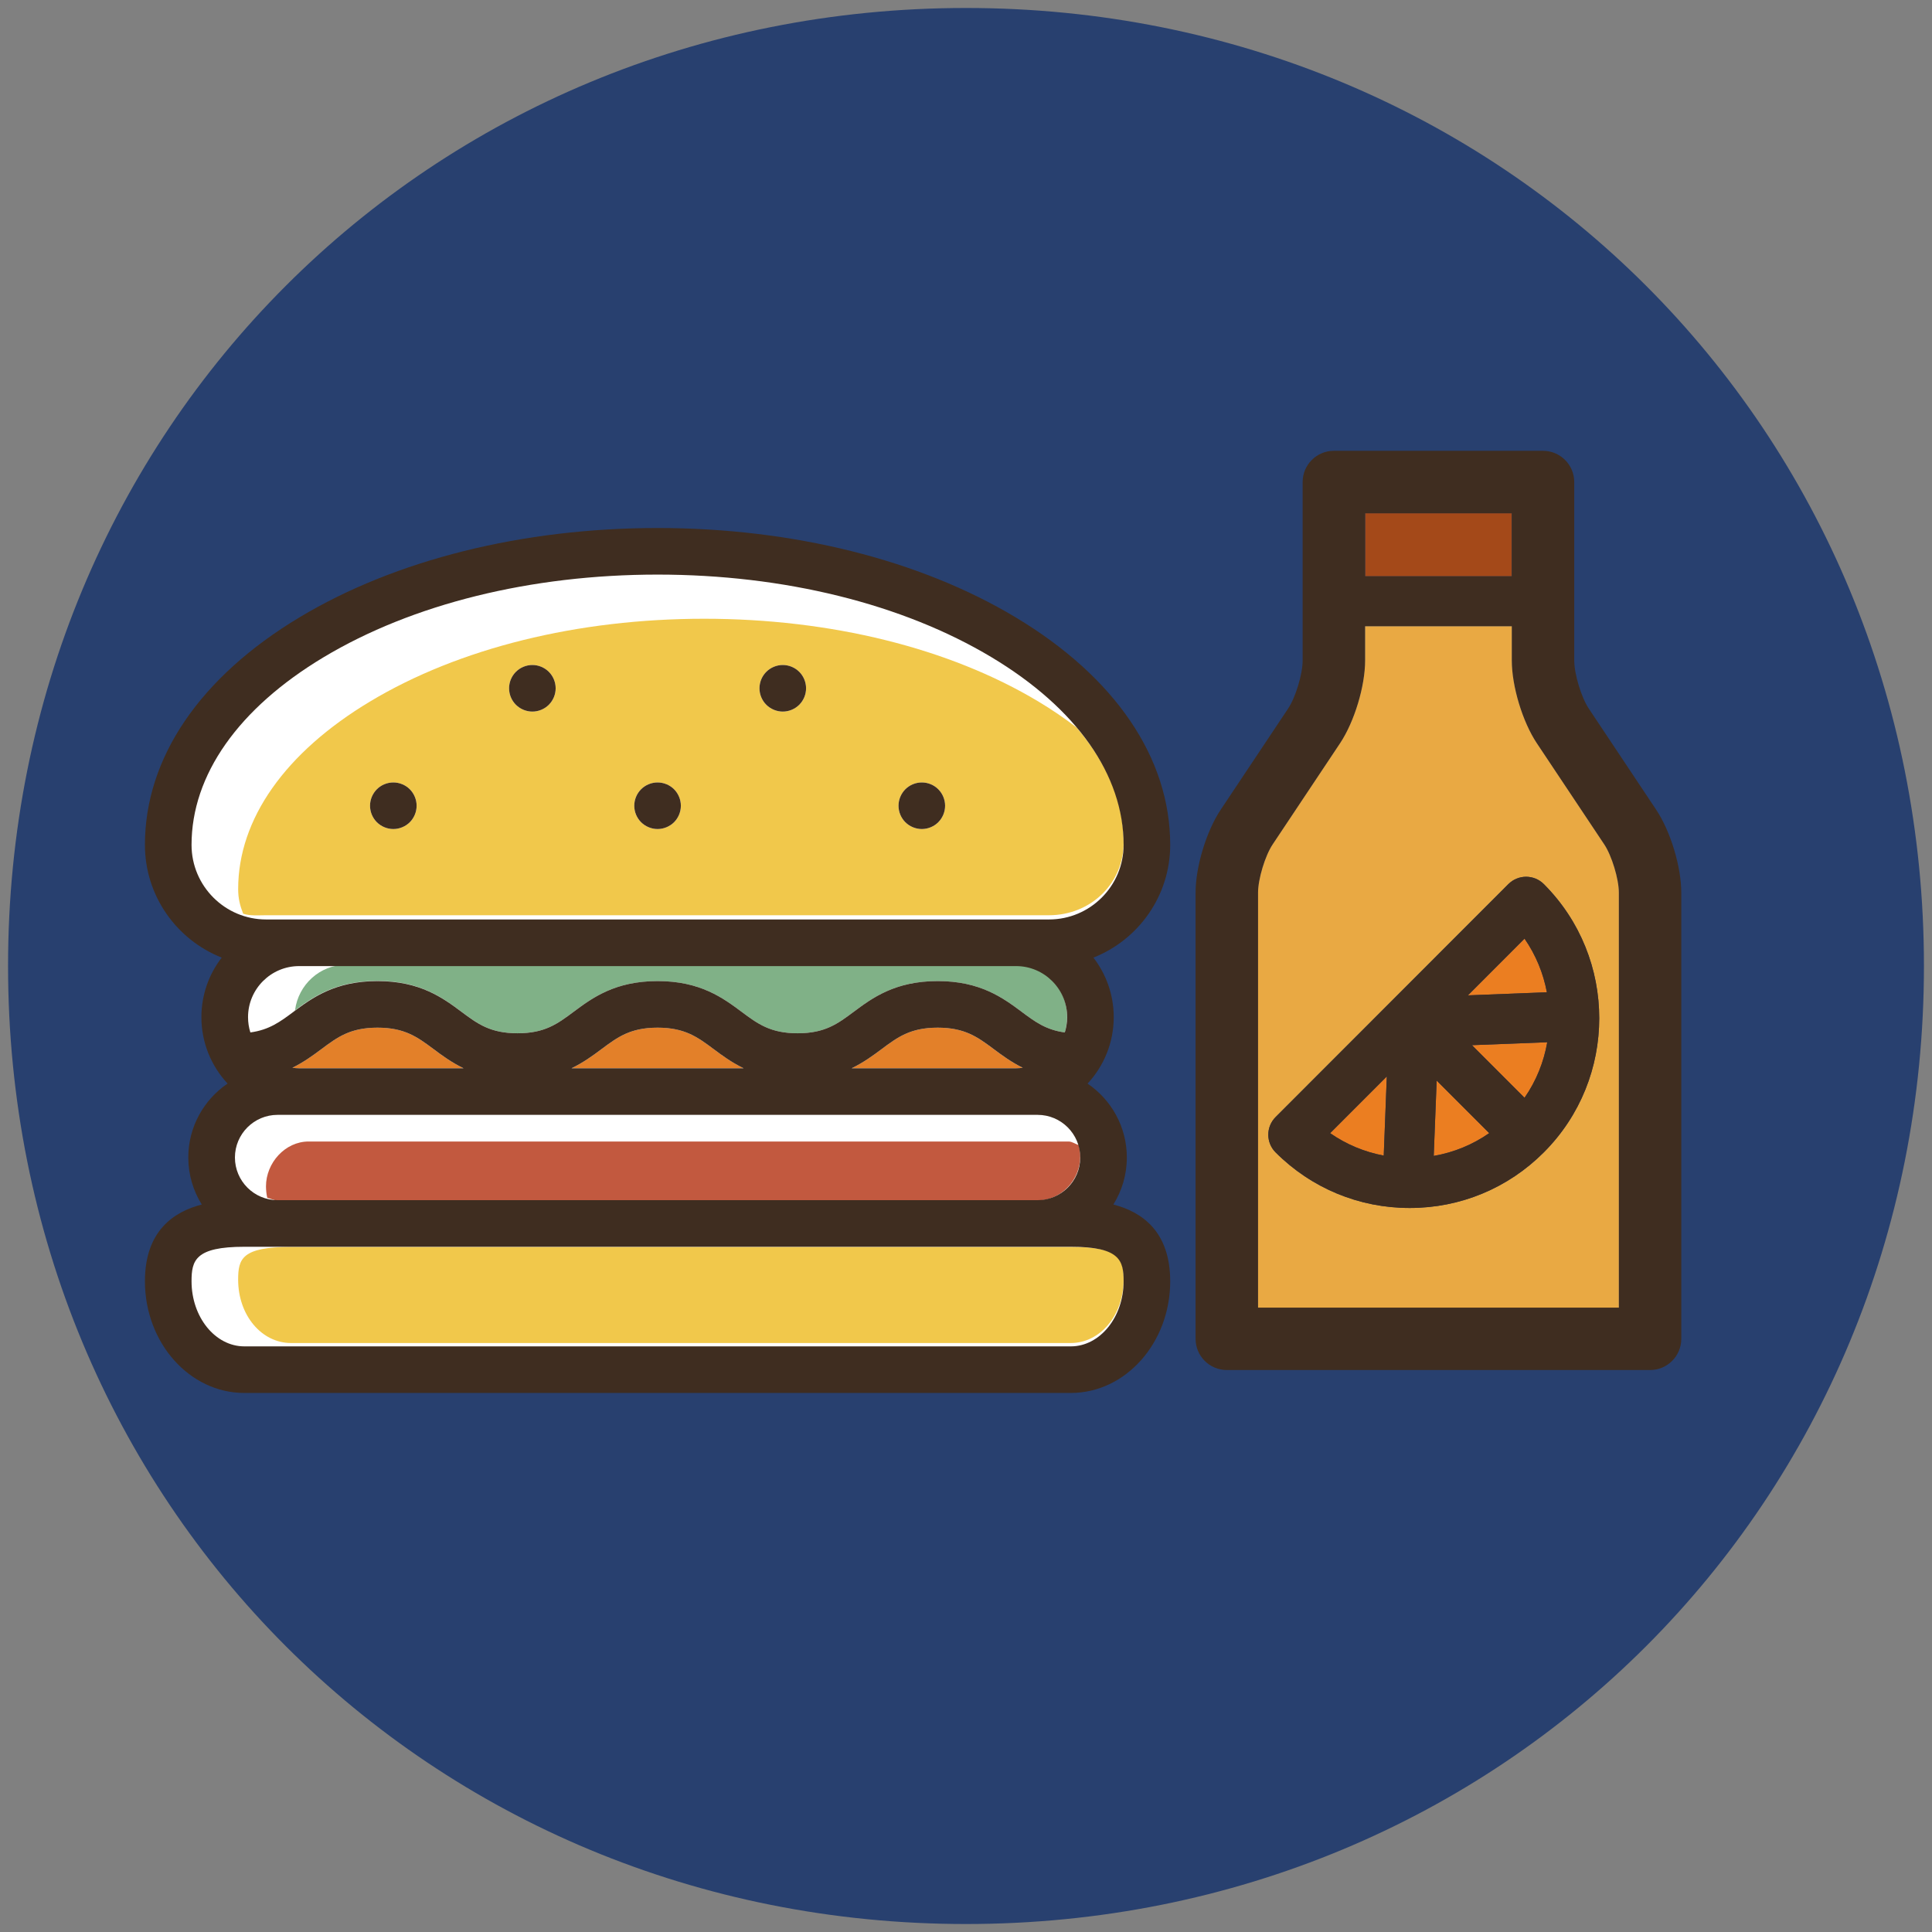 <?xml version="1.0" encoding="utf-8"?>
<!-- Generator: Adobe Illustrator 14.0.0, SVG Export Plug-In  -->
<!DOCTYPE svg PUBLIC "-//W3C//DTD SVG 1.1//EN" "http://www.w3.org/Graphics/SVG/1.1/DTD/svg11.dtd">
<svg version="1.1"
	 xmlns="http://www.w3.org/2000/svg" xmlns:xlink="http://www.w3.org/1999/xlink" xmlns:a="http://ns.adobe.com/AdobeSVGViewerExtensions/3.0/"
	 x="0px" y="0px" width="125px" height="125px" viewBox="-0.521 1934.966 125 125" enable-background="new -0.521 1934.966 125 125"
	 xml:space="preserve">
<rect x="-0.521" y="1934.966" width="125" height="125" fill="#808080" stroke="none"/>
<defs>
</defs>
<rect x="93.487" y="1880.498" display="none" fill="#FFFFFF" width="397.894" height="387.892"/>
<rect x="92.97" y="1879.999" display="none" fill="none" stroke="#787878" stroke-width="0.065" stroke-miterlimit="10" width="398.908" height="388.896"/>
<g display="none">
	<defs>
		<path id="SVGID_2_" d="M956.254,12366.721c-1.657,0-2.986-1.34-2.986-3v-38.992c0-1.664,1.329-3.004,2.986-3.004h144.96
			c1.662,0,3.006,1.34,3.006,3.004v38.992c0,1.66-1.344,3-3.006,3H956.254"/>
	</defs>
	<clipPath id="SVGID_4_" display="inline">
		<use xlink:href="#SVGID_2_"  display="none" overflow="visible"/>
	</clipPath>
	<g clip-path="url(#SVGID_4_)">
		<defs>
			<rect id="SVGID_3_" x="92.49" width="8947.064" height="12761.611"/>
		</defs>
		<clipPath id="SVGID_5_" display="inline">
			<use xlink:href="#SVGID_3_"  display="none" overflow="visible"/>
		</clipPath>
	</g>
</g>
<path fill="#28406F" d="M61.976,2059.45C27.263,2059.45,0,2032.176,0,1997.462c0-34.705,27.263-61.98,61.976-61.98
	c34.715,0,61.982,27.275,61.982,61.98C123.958,2032.176,96.691,2059.45,61.976,2059.45"/>
<path fill="#FFFFFF" d="M38.877,1970.104c0,0-23.164,7.211-24.941,10.903c-1.778,3.691-3.573,5.113-2.825,8.407
	c0.749,3.292,2.321,4.939,2.62,5.762s0.537,1.023,0.567,1.934c0.031,0.911-0.052,6.074,0.476,7.347s-0.408,4.117-0.838,4.865
	s-0.719,3.142-0.719,3.142l0.084,1.423c0,0-2.789,1.646-2.863,2.62c-0.075,0.973-0.405,3.52,2.267,5.353
	c2.672,1.832,6.789,2.281,6.789,2.281s52.004,0.228,52.683-2.281s2.026-5.428,1.352-5.877c-0.673-0.45-3.368-2.096-3.368-2.096
	s1.048-2.021,0.749-3.892c-0.3-1.871-2.129-3.966-2.129-3.966s1.081-2.482,0.932-4.572c-0.149-2.089-0.341-4.946-0.341-4.946
	s3.484-6.048,3.559-7.321c0.075-1.273-2.13-8.496-3.834-10.272c-1.704-1.777-10.535-5.07-13.903-5.969
	C51.824,1972.05,40.457,1969.6,38.877,1970.104z"/>
<path fill="#E38029" d="M27.533,2002.845c-1.042-0.776-1.865-1.389-3.63-1.389c-1.765,0-2.588,0.613-3.63,1.389
	c-0.535,0.398-1.131,0.839-1.875,1.205c0.143,0.019,0.286,0.032,0.434,0.032h10.637C28.696,2003.71,28.082,2003.255,27.533,2002.845
	z"/>
<path fill="#E38029" d="M45.655,2002.845c-1.042-0.776-1.864-1.389-3.629-1.389c-1.765,0-2.588,0.613-3.629,1.389
	c-0.55,0.41-1.164,0.865-1.937,1.237h11.132C46.818,2003.71,46.205,2003.255,45.655,2002.845z"/>
<path fill="#E38029" d="M60.147,2001.456c-1.765,0-2.588,0.613-3.63,1.389c-0.549,0.41-1.163,0.865-1.936,1.237h10.635
	c0.146,0,0.29-0.013,0.431-0.032c-0.743-0.366-1.337-0.807-1.872-1.205C62.735,2002.069,61.913,2001.456,60.147,2001.456z"/>
<path fill="#80B187" d="M65.217,1997.39h-43.37c-1.68,0-3.067,1.299-3.276,2.922c-0.034,0.025-0.068,0.07-0.101,0.095
	c1.188-0.885,2.667-1.977,5.432-1.977c2.765,0,4.244,1.107,5.432,1.993c1.042,0.776,1.864,1.394,3.63,1.394
	c1.765,0,2.587-0.613,3.629-1.39c1.188-0.885,2.666-1.986,5.432-1.986s4.244,1.102,5.432,1.987c1.042,0.777,1.864,1.39,3.629,1.39
	s2.587-0.613,3.629-1.39c1.188-0.885,2.666-1.987,5.432-1.987c2.765,0,4.243,1.102,5.431,1.987c0.861,0.643,1.575,1.172,2.792,1.336
	c0.098-0.312,0.151-0.685,0.151-1.028C68.522,1998.914,67.04,1997.39,65.217,1997.39z"/>
<path fill="#C2593F" d="M67.612,2007.292c0.062,0.024,0.122,0.054,0.183,0.083C67.734,2007.346,67.675,2007.317,67.612,2007.292z"/>
<path fill="#C2593F" d="M68.054,2007.516c0.06,0.038,0.12,0.076,0.177,0.118C68.174,2007.592,68.115,2007.553,68.054,2007.516z"/>
<path fill="#C2593F" d="M68.779,2008.171c0.046,0.06,0.097,0.115,0.138,0.179C68.875,2008.286,68.826,2008.23,68.779,2008.171z"/>
<path fill="#C2593F" d="M69.095,2008.677c0.048,0.101,0.086,0.205,0.122,0.311C69.181,2008.881,69.143,2008.777,69.095,2008.677z"/>
<path fill="#C2593F" d="M67.128,2007.149c0.057,0.011,0.109,0.03,0.164,0.043C67.237,2007.178,67.185,2007.161,67.128,2007.149z"/>
<path fill="#C2593F" d="M68.607,2007.962c-0.051-0.054-0.107-0.102-0.163-0.152C68.5,2007.861,68.556,2007.909,68.607,2007.962z"/>
<path fill="#C2593F" d="M14.774,2010.539c-0.014-0.055-0.032-0.107-0.043-0.165C14.742,2010.432,14.76,2010.483,14.774,2010.539z"/>
<path fill="#C2593F" d="M16.57,2012.463c-0.109-0.037-0.216-0.076-0.318-0.125C16.354,2012.387,16.461,2012.426,16.57,2012.463z"/>
<path fill="#C2593F" d="M15.931,2012.163c-0.063-0.041-0.119-0.092-0.18-0.138C15.812,2012.071,15.868,2012.122,15.931,2012.163z"/>
<path fill="#C2593F" d="M69.279,2009.048c-0.212-0.052-0.432-0.227-0.659-0.227H19.448c-1.521,0-2.76,1.381-2.76,2.903
	c0,0.228,0.031,0.527,0.083,0.739c0.214,0.053,0.435,0.17,0.667,0.17H66.61c1.521,0,2.76-1.318,2.76-2.84
	C69.37,2009.562,69.333,2009.262,69.279,2009.048z"/>
<path fill="#C2593F" d="M15.392,2011.69c0.05,0.056,0.099,0.111,0.153,0.164C15.49,2011.802,15.441,2011.746,15.392,2011.69z"/>
<path fill="#C2593F" d="M14.956,2011.042c-0.028-0.06-0.058-0.121-0.083-0.183C14.898,2010.921,14.928,2010.981,14.956,2011.042z"/>
<path fill="#C2593F" d="M15.216,2011.478c-0.042-0.058-0.082-0.117-0.12-0.178C15.135,2011.361,15.174,2011.42,15.216,2011.478z"/>
<path fill="#F1C84B" d="M68.76,2015.641H18.303c-3.178,0-3.416,0.77-3.416,2.118c0,2.323,1.533,4.1,3.416,4.1H68.76
	c1.883,0,3.416-1.776,3.416-4.1C72.176,2016.41,71.938,2015.641,68.76,2015.641z"/>
<path fill="#F1C84B" d="M13.217,1992.963c0.028,0.029,0.055,0.061,0.084,0.09C13.271,1993.024,13.245,1992.993,13.217,1992.963z"/>
<path fill="#F1C84B" d="M64.56,1978.074c0.1,0.066,0.196,0.132,0.294,0.198C64.756,1978.206,64.66,1978.14,64.56,1978.074z"/>
<path fill="#F1C84B" d="M11.99,1990.68c-0.011-0.051-0.021-0.102-0.031-0.153C11.969,1990.578,11.979,1990.629,11.99,1990.68z"/>
<path fill="#F1C84B" d="M11.912,1990.222c-0.006-0.046-0.013-0.093-0.017-0.14C11.899,1990.129,11.907,1990.176,11.912,1990.222z"/>
<path fill="#F1C84B" d="M68.25,1981.062c-0.075-0.075-0.146-0.153-0.223-0.229C68.104,1980.908,68.175,1980.985,68.25,1981.062z"/>
<path fill="#F1C84B" d="M68.672,1981.502c0.094,0.102,0.183,0.205,0.272,0.308C68.854,1981.707,68.766,1981.604,68.672,1981.502z"/>
<path fill="#F1C84B" d="M66.27,1979.299c0.108,0.084,0.217,0.17,0.322,0.256C66.486,1979.469,66.378,1979.384,66.27,1979.299z"/>
<path fill="#F1C84B" d="M12.105,1991.108c-0.015-0.046-0.027-0.093-0.041-0.14C12.078,1991.016,12.091,1991.062,12.105,1991.108z"/>
<path fill="#F1C84B" d="M67.071,1979.959c0.094,0.081,0.191,0.161,0.282,0.245C67.262,1980.12,67.165,1980.04,67.071,1979.959z"/>
<path fill="#F1C84B" d="M65.437,1978.675c0.112,0.08,0.221,0.162,0.33,0.242C65.658,1978.836,65.549,1978.754,65.437,1978.675z"/>
<path fill="#F1C84B" d="M14.091,1993.686c-0.052-0.035-0.104-0.069-0.155-0.104C13.987,1993.617,14.039,1993.651,14.091,1993.686z"
	/>
<path fill="#F1C84B" d="M12.255,1991.513c-0.007-0.018-0.013-0.035-0.021-0.053C12.242,1991.478,12.248,1991.496,12.255,1991.513z"
	/>
<path fill="#F1C84B" d="M14.847,1994.085c-0.05-0.021-0.098-0.045-0.147-0.068C14.749,1994.04,14.797,1994.065,14.847,1994.085z"/>
<path fill="#F1C84B" d="M69.138,1982.038c-0.763-0.588-1.591-1.154-2.487-1.69c-5.749-3.45-13.424-5.349-21.611-5.349
	c-8.187,0-15.862,1.899-21.611,5.349c-5.507,3.304-8.541,7.615-8.541,12.14c0,0.61,0.115,1.058,0.323,1.595
	c0.469,0.151,0.968,0.099,1.486,0.099h50.655c2.66,0,4.824-2.027,4.824-4.688C72.176,1986.834,71.121,1984.388,69.138,1982.038z
	 M25.993,1988.165c-0.279,0.279-0.67,0.44-1.066,0.44s-0.784-0.161-1.065-0.44c-0.281-0.282-0.442-0.669-0.442-1.067
	c0-0.396,0.161-0.784,0.442-1.066c0.282-0.281,0.669-0.44,1.065-0.44c0.396,0,0.787,0.159,1.066,0.44
	c0.281,0.282,0.441,0.67,0.441,1.066C26.435,1987.496,26.274,1987.883,25.993,1988.165z M34.988,1980.566
	c-0.279,0.279-0.667,0.44-1.065,0.44c-0.396,0-0.784-0.161-1.065-0.44c-0.281-0.282-0.442-0.669-0.442-1.067
	c0-0.396,0.161-0.786,0.442-1.065c0.279-0.282,0.669-0.443,1.065-0.443c0.397,0,0.786,0.162,1.065,0.443
	c0.281,0.279,0.442,0.669,0.442,1.065C35.43,1979.897,35.269,1980.285,34.988,1980.566z M43.091,1988.165
	c-0.282,0.279-0.671,0.44-1.068,0.44c-0.396,0-0.783-0.161-1.065-0.44c-0.281-0.282-0.442-0.669-0.442-1.067
	c0-0.396,0.161-0.784,0.442-1.066c0.281-0.281,0.669-0.44,1.065-0.44c0.396,0,0.786,0.159,1.068,0.44
	c0.279,0.282,0.44,0.67,0.44,1.066C43.531,1987.496,43.37,1987.883,43.091,1988.165z M51.19,1980.566
	c-0.28,0.279-0.667,0.44-1.066,0.44c-0.396,0-0.784-0.161-1.065-0.44c-0.281-0.282-0.442-0.669-0.442-1.067
	c0-0.396,0.161-0.786,0.442-1.065c0.281-0.282,0.67-0.443,1.065-0.443c0.398,0,0.786,0.162,1.066,0.443
	c0.282,0.279,0.442,0.669,0.442,1.065C51.632,1979.897,51.472,1980.285,51.19,1980.566z M60.185,1988.165
	c-0.279,0.279-0.667,0.44-1.065,0.44c-0.396,0-0.784-0.161-1.065-0.44c-0.281-0.282-0.442-0.669-0.442-1.067
	c0-0.396,0.161-0.784,0.442-1.066c0.281-0.281,0.669-0.44,1.065-0.44c0.398,0,0.786,0.159,1.065,0.44
	c0.281,0.282,0.442,0.67,0.442,1.066C60.627,1987.496,60.466,1987.883,60.185,1988.165z"/>
<path fill="#F1C84B" d="M14.461,1993.903c-0.056-0.029-0.109-0.061-0.164-0.092C14.352,1993.842,14.406,1993.874,14.461,1993.903z"
	/>
<path fill="#F1C84B" d="M12.511,1992.02c-0.024-0.042-0.049-0.083-0.072-0.126C12.461,1991.937,12.487,1991.978,12.511,1992.02z"/>
<path fill="#F1C84B" d="M12.751,1992.399c-0.032-0.045-0.063-0.091-0.094-0.138C12.688,1992.308,12.719,1992.354,12.751,1992.399z"
	/>
<path fill="#F1C84B" d="M13.73,1993.428c-0.043-0.034-0.088-0.067-0.13-0.103C13.643,1993.361,13.687,1993.394,13.73,1993.428z"/>
<path fill="#F1C84B" d="M13.014,1992.74c-0.035-0.042-0.069-0.085-0.103-0.128C12.945,1992.655,12.979,1992.698,13.014,1992.74z"/>
<path fill="#3F2D20" d="M24.927,1985.591c-0.396,0-0.784,0.159-1.065,0.44c-0.281,0.282-0.442,0.67-0.442,1.066
	c0,0.398,0.161,0.786,0.442,1.067c0.282,0.279,0.669,0.44,1.065,0.44s0.787-0.161,1.066-0.44c0.281-0.282,0.441-0.669,0.441-1.067
	c0-0.396-0.161-0.784-0.441-1.066C25.713,1985.75,25.323,1985.591,24.927,1985.591z"/>
<path fill="#3F2D20" d="M42.023,1985.591c-0.396,0-0.783,0.159-1.065,0.44c-0.281,0.282-0.442,0.67-0.442,1.066
	c0,0.398,0.161,0.786,0.442,1.067c0.282,0.279,0.669,0.44,1.065,0.44c0.396,0,0.786-0.161,1.068-0.44
	c0.279-0.282,0.44-0.669,0.44-1.067c0-0.396-0.161-0.784-0.44-1.066C42.809,1985.75,42.419,1985.591,42.023,1985.591z"/>
<path fill="#3F2D20" d="M59.12,1985.591c-0.396,0-0.784,0.159-1.065,0.44c-0.281,0.282-0.442,0.67-0.442,1.066
	c0,0.398,0.161,0.786,0.442,1.067c0.281,0.279,0.669,0.44,1.065,0.44c0.398,0,0.786-0.161,1.065-0.44
	c0.281-0.282,0.442-0.669,0.442-1.067c0-0.396-0.161-0.784-0.442-1.066C59.906,1985.75,59.518,1985.591,59.12,1985.591z"/>
<path fill="#3F2D20" d="M33.923,1977.991c-0.396,0-0.786,0.161-1.065,0.442c-0.281,0.279-0.442,0.669-0.442,1.065
	c0,0.398,0.161,0.786,0.442,1.067c0.281,0.279,0.669,0.44,1.065,0.44c0.397,0,0.786-0.161,1.065-0.44
	c0.281-0.282,0.442-0.669,0.442-1.067c0-0.396-0.161-0.786-0.442-1.065C34.709,1978.152,34.32,1977.991,33.923,1977.991z"/>
<path fill="#3F2D20" d="M50.124,1977.991c-0.396,0-0.784,0.161-1.065,0.442c-0.281,0.279-0.442,0.669-0.442,1.065
	c0,0.398,0.161,0.786,0.442,1.067c0.282,0.279,0.67,0.44,1.065,0.44c0.398,0,0.786-0.161,1.066-0.44
	c0.282-0.282,0.442-0.669,0.442-1.067c0-0.396-0.161-0.786-0.442-1.065C50.91,1978.152,50.522,1977.991,50.124,1977.991z"/>
<path fill="#3F2D20" d="M71.514,2012.898c0.551-0.885,0.871-1.926,0.871-3.042c0-1.986-1.009-3.743-2.541-4.781
	c1.049-1.129,1.693-2.639,1.693-4.299c0-1.449-0.491-2.785-1.315-3.853c2.906-1.148,4.969-3.983,4.969-7.293
	c0-5.624-3.553-10.854-10.005-14.725c-6.21-3.726-14.437-5.777-23.162-5.777c-8.726,0-16.952,2.051-23.163,5.777
	c-6.452,3.871-10.005,9.101-10.005,14.725c0,3.31,2.062,6.146,4.969,7.293c-0.824,1.067-1.315,2.402-1.315,3.853
	c0,1.66,0.645,3.169,1.694,4.297c-1.532,1.039-2.542,2.796-2.542,4.783c0,1.116,0.321,2.157,0.871,3.042
	c-1.8,0.464-3.677,1.698-3.677,4.965c0,3.985,2.885,7.227,6.431,7.227H68.76c3.546,0,6.431-3.242,6.431-7.227
	C75.191,2014.596,73.314,2013.363,71.514,2012.898z M68.76,2022.076H15.288c-1.884,0-3.416-1.89-3.416-4.212
	c0-1.348,0.237-2.232,3.416-2.232H68.76c3.178,0,3.416,0.884,3.416,2.232C72.176,2020.186,70.644,2022.076,68.76,2022.076z
	 M65.217,2004.082H54.582c0.772-0.372,1.387-0.827,1.936-1.237c1.042-0.776,1.865-1.389,3.63-1.389s2.587,0.613,3.629,1.389
	c0.534,0.398,1.129,0.839,1.872,1.206C65.507,2004.069,65.363,2004.082,65.217,2004.082z M36.459,2004.082
	c0.773-0.372,1.387-0.827,1.937-1.237c1.042-0.776,1.865-1.389,3.629-1.389c1.765,0,2.588,0.613,3.629,1.389
	c0.55,0.41,1.164,0.865,1.937,1.237H36.459z M18.832,2004.082c-0.148,0-0.292-0.013-0.434-0.032c0.744-0.366,1.34-0.807,1.875-1.205
	c1.042-0.776,1.865-1.389,3.63-1.389c1.766,0,2.588,0.613,3.63,1.389c0.549,0.41,1.164,0.865,1.937,1.237H18.832L18.832,2004.082z
	 M68.371,2001.764c-1.218-0.164-1.931-0.693-2.792-1.336c-1.188-0.885-2.667-1.987-5.431-1.987c-2.766,0-4.244,1.102-5.432,1.987
	c-1.042,0.777-1.864,1.39-3.629,1.39s-2.587-0.613-3.629-1.39c-1.188-0.885-2.666-1.987-5.432-1.987s-4.244,1.102-5.432,1.987
	c-1.042,0.777-1.864,1.39-3.629,1.39c-1.766,0-2.588-0.613-3.63-1.39c-1.188-0.885-2.667-1.987-5.432-1.987
	s-4.244,1.102-5.432,1.987c-0.861,0.643-1.575,1.172-2.793,1.336c-0.098-0.312-0.151-0.644-0.151-0.987
	c0-1.823,1.483-3.305,3.306-3.305h46.386c1.822,0,3.306,1.482,3.306,3.305C68.522,2001.12,68.469,2001.452,68.371,2001.764z
	 M67.352,1994.455H16.696c-2.66,0-4.824-2.164-4.824-4.825c0-4.523,3.033-8.834,8.541-12.139c5.749-3.449,13.423-5.349,21.611-5.349
	c8.187,0,15.862,1.9,21.611,5.349c5.508,3.305,8.541,7.616,8.541,12.139C72.176,1992.291,70.012,1994.455,67.352,1994.455z
	 M17.438,2007.097H66.61c1.522,0,2.76,1.237,2.76,2.759s-1.238,2.76-2.76,2.76H17.438c-1.521,0-2.759-1.238-2.759-2.76
	S15.917,2007.097,17.438,2007.097z"/>
<rect x="87.801" y="1968.172" fill="#A44919" width="9.49" height="4.08"/>
<path fill="#EB7E21" d="M89.205,2004.613l-0.198,5.121c-1.248-0.234-2.425-0.727-3.468-1.452L89.205,2004.613z"/>
<path fill="#EB7E21" d="M92.431,2004.878l3.401,3.401c-1.078,0.751-2.297,1.251-3.591,1.474L92.431,2004.878z"/>
<path fill="#EB7E21" d="M94.714,2002.589l4.872-0.19c-0.221,1.268-0.709,2.498-1.47,3.595L94.714,2002.589z"/>
<path fill="#EB7E21" d="M99.562,1999.165l-5.11,0.201l3.665-3.669C98.851,1996.758,99.332,1997.941,99.562,1999.165z"/>
<path fill="#3F2D20" d="M108.258,1992.715v28.872c0,1.117-0.905,2.02-2.02,2.02H78.854c-1.116,0-2.021-0.903-2.021-2.02v-28.872
	c0-1.665,0.697-3.967,1.62-5.352l4.366-6.551c0.484-0.725,0.941-2.237,0.941-3.11v-11.548c0-1.117,0.906-2.021,2.021-2.021h13.53
	c1.115,0,2.021,0.904,2.021,2.021v11.548c0,0.873,0.457,2.385,0.941,3.11l4.365,6.551
	C107.562,1988.75,108.258,1991.051,108.258,1992.715z M104.218,2019.567v-26.853c0-0.874-0.459-2.385-0.941-3.11l-4.365-6.55
	c-0.925-1.386-1.62-3.689-1.62-5.353v-2.217h-9.49v2.217c0,1.664-0.697,3.965-1.62,5.351l-4.366,6.552
	c-0.484,0.725-0.94,2.237-0.94,3.11v26.853L104.218,2019.567L104.218,2019.567z M97.291,1972.252v-4.08h-9.49v4.08H97.291z"/>
<path fill="#E9A943" d="M104.218,1992.715v26.853H80.875v-26.853c0-0.874,0.457-2.385,0.941-3.11l4.366-6.552
	c0.923-1.386,1.62-3.687,1.62-5.351v-2.217h9.49v2.217c0,1.664,0.695,3.967,1.62,5.353l4.365,6.55
	C103.759,1990.33,104.218,1991.841,104.218,1992.715z M99.361,2009.525c4.784-4.786,4.784-12.576,0-17.361
	c-0.302-0.301-0.715-0.472-1.144-0.472c-0.428,0-0.839,0.171-1.143,0.472L82.01,2007.24c-0.63,0.631-0.63,1.655,0,2.286
	c2.317,2.318,5.399,3.596,8.676,3.596C93.965,2013.122,97.045,2011.844,99.361,2009.525z"/>
<path fill="#3F2D20" d="M99.361,1992.164c4.784,4.786,4.784,12.575,0,17.361c-2.316,2.319-5.396,3.597-8.675,3.597
	c-3.277,0-6.359-1.278-8.676-3.597c-0.63-0.63-0.63-1.654,0-2.285l15.064-15.076c0.304-0.303,0.715-0.472,1.143-0.472
	C98.646,1991.692,99.059,1991.863,99.361,1992.164z M99.586,2002.398l-4.872,0.19l3.402,3.404
	C98.877,2004.896,99.366,2003.666,99.586,2002.398z M94.452,1999.365l5.11-0.201c-0.23-1.223-0.71-2.407-1.446-3.469
	L94.452,1999.365z M95.832,2008.28l-3.401-3.401l-0.19,4.875C93.534,2009.531,94.754,2009.031,95.832,2008.28z M89.007,2009.733
	l0.198-5.121l-3.667,3.669C86.582,2009.007,87.759,2009.499,89.007,2009.733z"/>
</svg>

